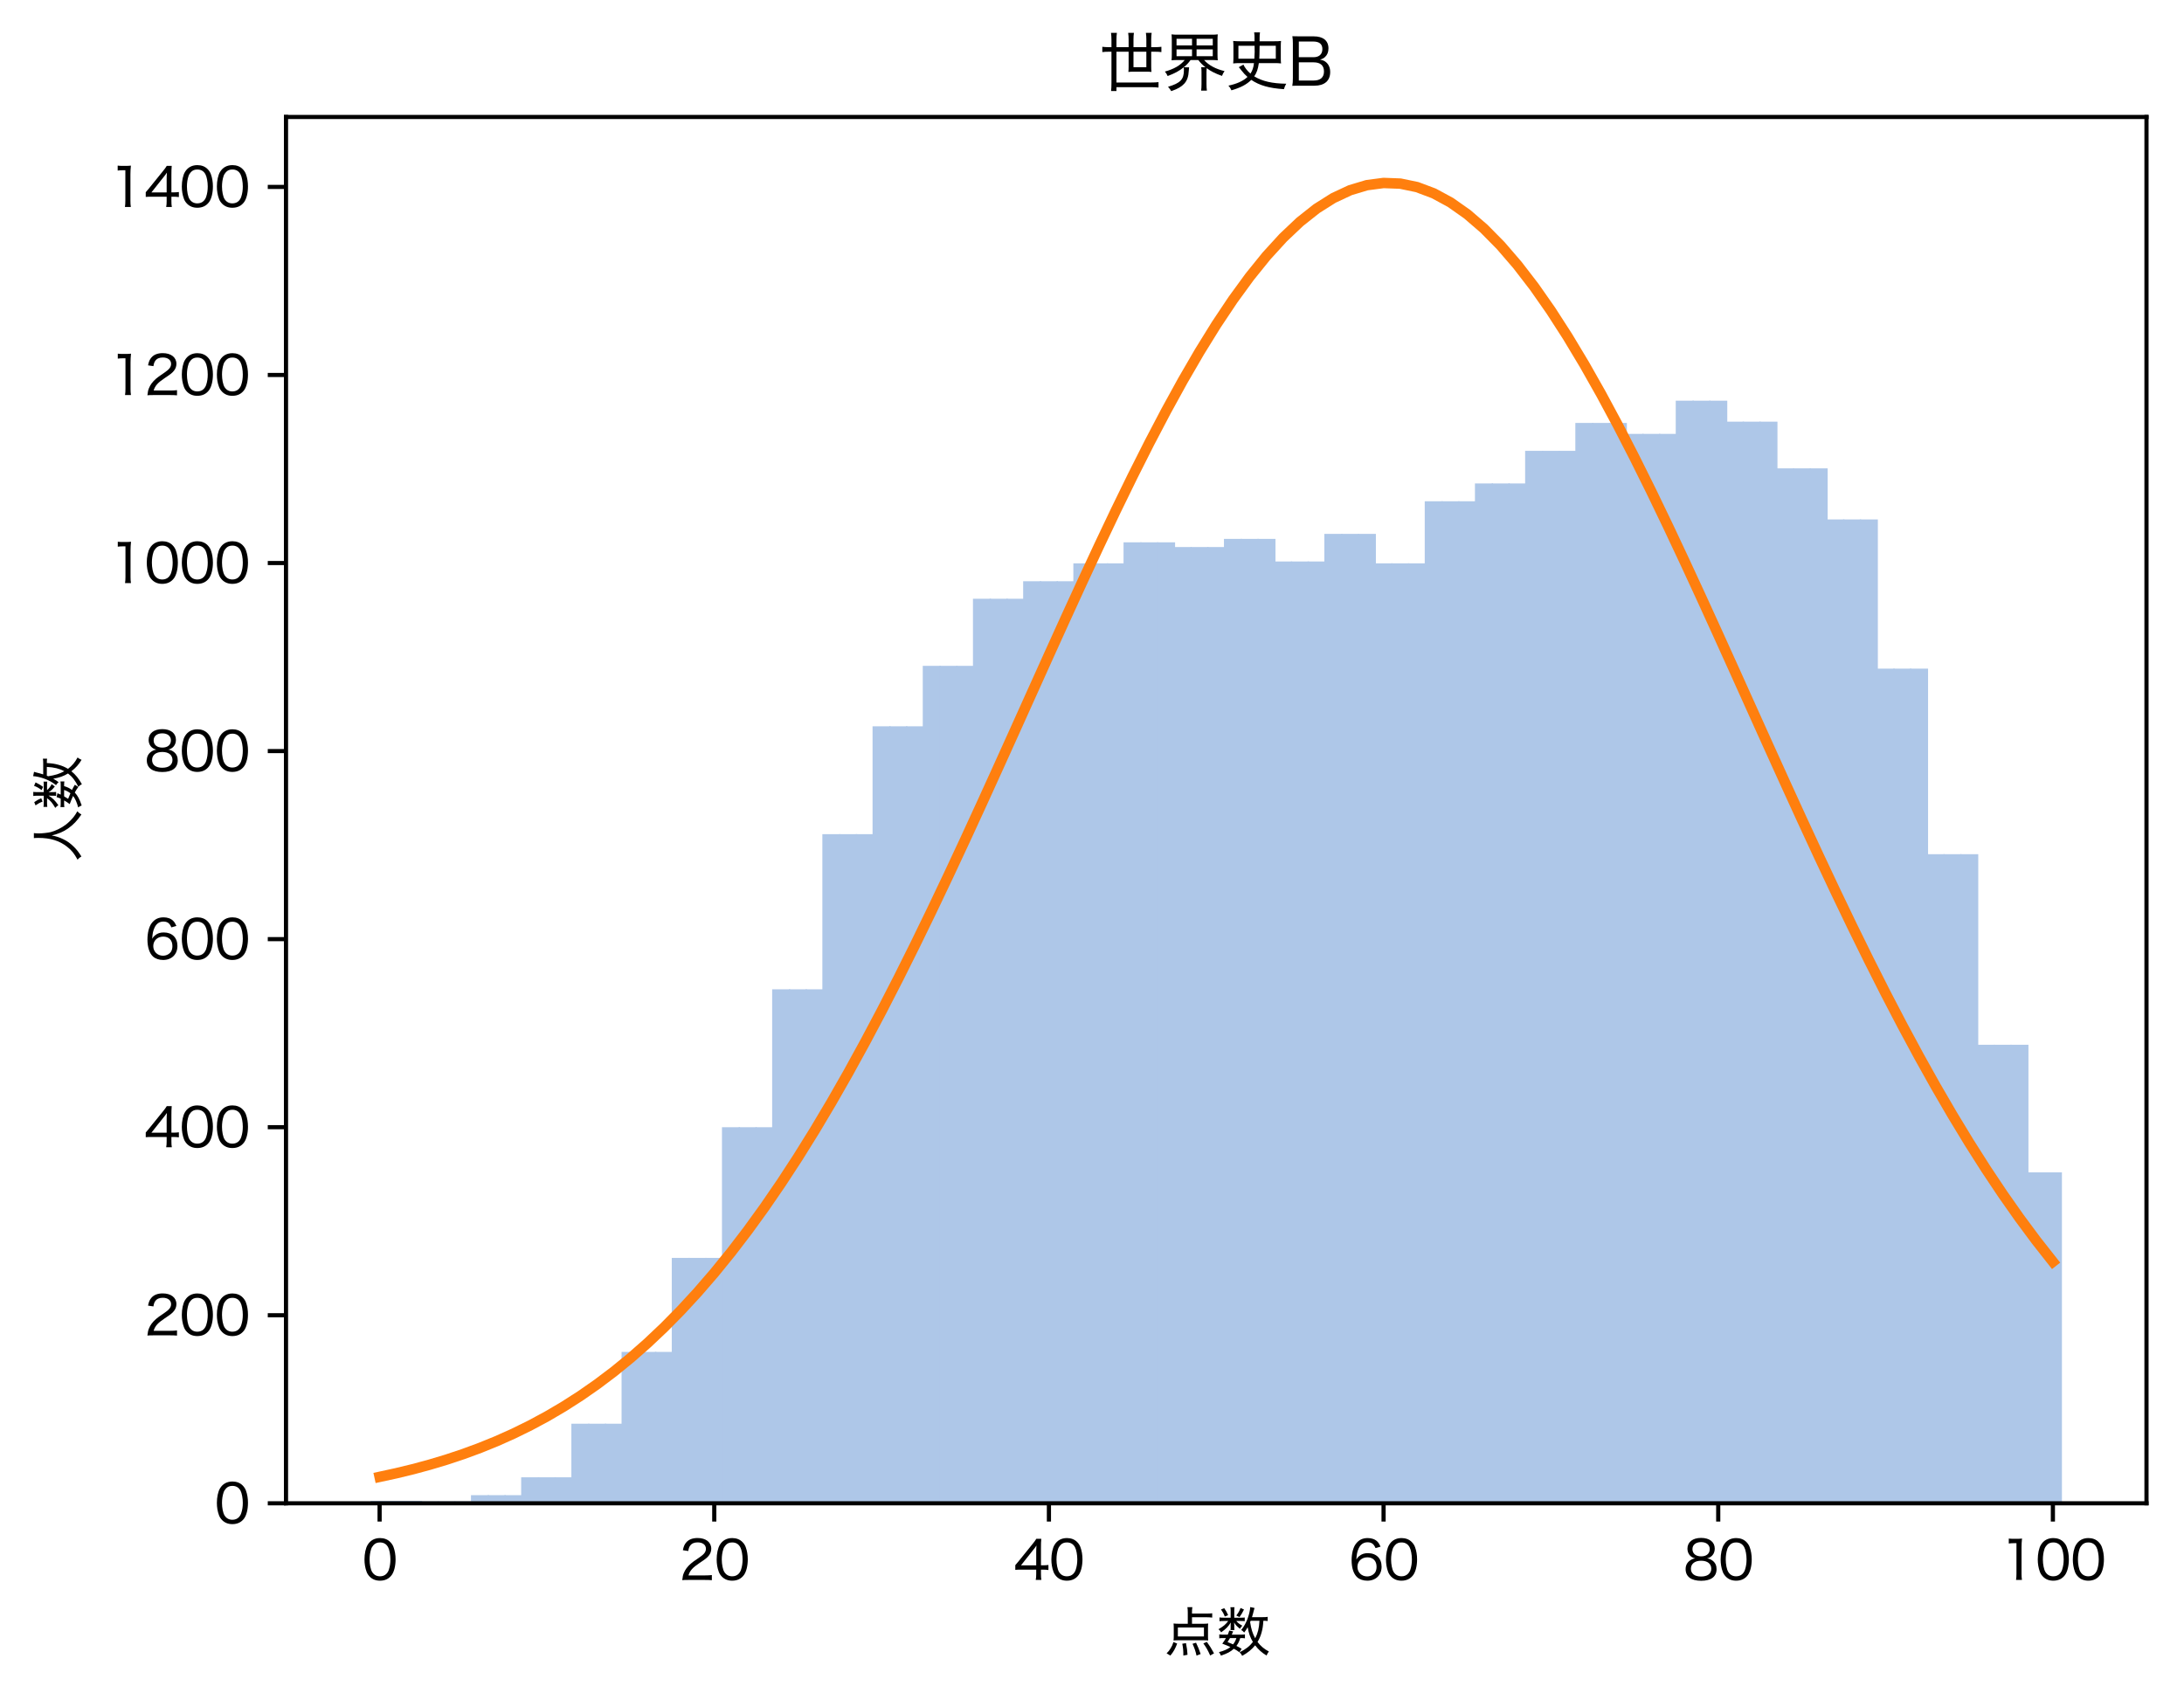 <?xml version="1.0" encoding="utf-8" standalone="no"?>
<!DOCTYPE svg PUBLIC "-//W3C//DTD SVG 1.1//EN"
  "http://www.w3.org/Graphics/SVG/1.1/DTD/svg11.dtd">
<svg xmlns:xlink="http://www.w3.org/1999/xlink" width="419.218pt" height="326.282pt" viewBox="0 0 419.218 326.282" xmlns="http://www.w3.org/2000/svg" version="1.1">
 <defs>
  <style type="text/css">*{stroke-linejoin: round; stroke-linecap: butt}</style>
 </defs>
 <g id="figure_1">
  <g id="patch_1">
   <path d="M 0 326.282 
L 419.218 326.282 
L 419.218 0 
L 0 0 
z
" style="fill: #ffffff"/>
  </g>
  <g id="axes_1">
   <g id="patch_2">
    <path d="M 54.898 288.563 
L 412.018 288.563 
L 412.018 22.451 
L 54.898 22.451 
z
" style="fill: #ffffff"/>
   </g>
   <g id="patch_3">
    <path d="M 71.131 288.563 
L 74.6 288.563 
L 74.6 288.082 
L 71.131 288.082 
z
" clip-path="url(#p248da84dbb)" style="fill: #aec7e8"/>
   </g>
   <g id="patch_4">
    <path d="M 74.343 288.563 
L 77.812 288.563 
L 77.812 288.082 
L 74.343 288.082 
z
" clip-path="url(#p248da84dbb)" style="fill: #aec7e8"/>
   </g>
   <g id="patch_5">
    <path d="M 77.555 288.563 
L 81.024 288.563 
L 81.024 288.082 
L 77.555 288.082 
z
" clip-path="url(#p248da84dbb)" style="fill: #aec7e8"/>
   </g>
   <g id="patch_6">
    <path d="M 80.767 288.563 
L 84.236 288.563 
L 84.236 288.202 
L 80.767 288.202 
z
" clip-path="url(#p248da84dbb)" style="fill: #aec7e8"/>
   </g>
   <g id="patch_7">
    <path d="M 83.979 288.563 
L 87.447 288.563 
L 87.447 288.202 
L 83.979 288.202 
z
" clip-path="url(#p248da84dbb)" style="fill: #aec7e8"/>
   </g>
   <g id="patch_8">
    <path d="M 87.19 288.563 
L 90.659 288.563 
L 90.659 288.202 
L 87.19 288.202 
z
" clip-path="url(#p248da84dbb)" style="fill: #aec7e8"/>
   </g>
   <g id="patch_9">
    <path d="M 90.402 288.563 
L 93.871 288.563 
L 93.871 286.999 
L 90.402 286.999 
z
" clip-path="url(#p248da84dbb)" style="fill: #aec7e8"/>
   </g>
   <g id="patch_10">
    <path d="M 93.614 288.563 
L 97.083 288.563 
L 97.083 286.999 
L 93.614 286.999 
z
" clip-path="url(#p248da84dbb)" style="fill: #aec7e8"/>
   </g>
   <g id="patch_11">
    <path d="M 96.826 288.563 
L 100.295 288.563 
L 100.295 286.999 
L 96.826 286.999 
z
" clip-path="url(#p248da84dbb)" style="fill: #aec7e8"/>
   </g>
   <g id="patch_12">
    <path d="M 100.038 288.563 
L 103.507 288.563 
L 103.507 283.57 
L 100.038 283.57 
z
" clip-path="url(#p248da84dbb)" style="fill: #aec7e8"/>
   </g>
   <g id="patch_13">
    <path d="M 103.25 288.563 
L 106.719 288.563 
L 106.719 283.57 
L 103.25 283.57 
z
" clip-path="url(#p248da84dbb)" style="fill: #aec7e8"/>
   </g>
   <g id="patch_14">
    <path d="M 106.462 288.563 
L 109.93 288.563 
L 109.93 283.57 
L 106.462 283.57 
z
" clip-path="url(#p248da84dbb)" style="fill: #aec7e8"/>
   </g>
   <g id="patch_15">
    <path d="M 109.673 288.563 
L 113.142 288.563 
L 113.142 273.282 
L 109.673 273.282 
z
" clip-path="url(#p248da84dbb)" style="fill: #aec7e8"/>
   </g>
   <g id="patch_16">
    <path d="M 112.885 288.563 
L 116.354 288.563 
L 116.354 273.282 
L 112.885 273.282 
z
" clip-path="url(#p248da84dbb)" style="fill: #aec7e8"/>
   </g>
   <g id="patch_17">
    <path d="M 116.097 288.563 
L 119.566 288.563 
L 119.566 273.282 
L 116.097 273.282 
z
" clip-path="url(#p248da84dbb)" style="fill: #aec7e8"/>
   </g>
   <g id="patch_18">
    <path d="M 119.309 288.563 
L 122.778 288.563 
L 122.778 259.505 
L 119.309 259.505 
z
" clip-path="url(#p248da84dbb)" style="fill: #aec7e8"/>
   </g>
   <g id="patch_19">
    <path d="M 122.521 288.563 
L 125.99 288.563 
L 125.99 259.505 
L 122.521 259.505 
z
" clip-path="url(#p248da84dbb)" style="fill: #aec7e8"/>
   </g>
   <g id="patch_20">
    <path d="M 125.733 288.563 
L 129.202 288.563 
L 129.202 259.505 
L 125.733 259.505 
z
" clip-path="url(#p248da84dbb)" style="fill: #aec7e8"/>
   </g>
   <g id="patch_21">
    <path d="M 128.945 288.563 
L 132.413 288.563 
L 132.413 241.456 
L 128.945 241.456 
z
" clip-path="url(#p248da84dbb)" style="fill: #aec7e8"/>
   </g>
   <g id="patch_22">
    <path d="M 132.156 288.563 
L 135.625 288.563 
L 135.625 241.456 
L 132.156 241.456 
z
" clip-path="url(#p248da84dbb)" style="fill: #aec7e8"/>
   </g>
   <g id="patch_23">
    <path d="M 135.368 288.563 
L 138.837 288.563 
L 138.837 241.456 
L 135.368 241.456 
z
" clip-path="url(#p248da84dbb)" style="fill: #aec7e8"/>
   </g>
   <g id="patch_24">
    <path d="M 138.58 288.563 
L 142.049 288.563 
L 142.049 216.368 
L 138.58 216.368 
z
" clip-path="url(#p248da84dbb)" style="fill: #aec7e8"/>
   </g>
   <g id="patch_25">
    <path d="M 141.792 288.563 
L 145.261 288.563 
L 145.261 216.368 
L 141.792 216.368 
z
" clip-path="url(#p248da84dbb)" style="fill: #aec7e8"/>
   </g>
   <g id="patch_26">
    <path d="M 145.004 288.563 
L 148.473 288.563 
L 148.473 216.368 
L 145.004 216.368 
z
" clip-path="url(#p248da84dbb)" style="fill: #aec7e8"/>
   </g>
   <g id="patch_27">
    <path d="M 148.216 288.563 
L 151.685 288.563 
L 151.685 189.896 
L 148.216 189.896 
z
" clip-path="url(#p248da84dbb)" style="fill: #aec7e8"/>
   </g>
   <g id="patch_28">
    <path d="M 151.428 288.563 
L 154.896 288.563 
L 154.896 189.896 
L 151.428 189.896 
z
" clip-path="url(#p248da84dbb)" style="fill: #aec7e8"/>
   </g>
   <g id="patch_29">
    <path d="M 154.639 288.563 
L 158.108 288.563 
L 158.108 189.896 
L 154.639 189.896 
z
" clip-path="url(#p248da84dbb)" style="fill: #aec7e8"/>
   </g>
   <g id="patch_30">
    <path d="M 157.851 288.563 
L 161.32 288.563 
L 161.32 160.116 
L 157.851 160.116 
z
" clip-path="url(#p248da84dbb)" style="fill: #aec7e8"/>
   </g>
   <g id="patch_31">
    <path d="M 161.063 288.563 
L 164.532 288.563 
L 164.532 160.116 
L 161.063 160.116 
z
" clip-path="url(#p248da84dbb)" style="fill: #aec7e8"/>
   </g>
   <g id="patch_32">
    <path d="M 164.275 288.563 
L 167.744 288.563 
L 167.744 160.116 
L 164.275 160.116 
z
" clip-path="url(#p248da84dbb)" style="fill: #aec7e8"/>
   </g>
   <g id="patch_33">
    <path d="M 167.487 288.563 
L 170.956 288.563 
L 170.956 139.42 
L 167.487 139.42 
z
" clip-path="url(#p248da84dbb)" style="fill: #aec7e8"/>
   </g>
   <g id="patch_34">
    <path d="M 170.699 288.563 
L 174.168 288.563 
L 174.168 139.42 
L 170.699 139.42 
z
" clip-path="url(#p248da84dbb)" style="fill: #aec7e8"/>
   </g>
   <g id="patch_35">
    <path d="M 173.911 288.563 
L 177.379 288.563 
L 177.379 139.42 
L 173.911 139.42 
z
" clip-path="url(#p248da84dbb)" style="fill: #aec7e8"/>
   </g>
   <g id="patch_36">
    <path d="M 177.122 288.563 
L 180.591 288.563 
L 180.591 127.808 
L 177.122 127.808 
z
" clip-path="url(#p248da84dbb)" style="fill: #aec7e8"/>
   </g>
   <g id="patch_37">
    <path d="M 180.334 288.563 
L 183.803 288.563 
L 183.803 127.808 
L 180.334 127.808 
z
" clip-path="url(#p248da84dbb)" style="fill: #aec7e8"/>
   </g>
   <g id="patch_38">
    <path d="M 183.546 288.563 
L 187.015 288.563 
L 187.015 127.808 
L 183.546 127.808 
z
" clip-path="url(#p248da84dbb)" style="fill: #aec7e8"/>
   </g>
   <g id="patch_39">
    <path d="M 186.758 288.563 
L 190.227 288.563 
L 190.227 114.933 
L 186.758 114.933 
z
" clip-path="url(#p248da84dbb)" style="fill: #aec7e8"/>
   </g>
   <g id="patch_40">
    <path d="M 189.97 288.563 
L 193.439 288.563 
L 193.439 114.933 
L 189.97 114.933 
z
" clip-path="url(#p248da84dbb)" style="fill: #aec7e8"/>
   </g>
   <g id="patch_41">
    <path d="M 193.182 288.563 
L 196.651 288.563 
L 196.651 114.933 
L 193.182 114.933 
z
" clip-path="url(#p248da84dbb)" style="fill: #aec7e8"/>
   </g>
   <g id="patch_42">
    <path d="M 196.394 288.563 
L 199.862 288.563 
L 199.862 111.564 
L 196.394 111.564 
z
" clip-path="url(#p248da84dbb)" style="fill: #aec7e8"/>
   </g>
   <g id="patch_43">
    <path d="M 199.605 288.563 
L 203.074 288.563 
L 203.074 111.564 
L 199.605 111.564 
z
" clip-path="url(#p248da84dbb)" style="fill: #aec7e8"/>
   </g>
   <g id="patch_44">
    <path d="M 202.817 288.563 
L 206.286 288.563 
L 206.286 111.564 
L 202.817 111.564 
z
" clip-path="url(#p248da84dbb)" style="fill: #aec7e8"/>
   </g>
   <g id="patch_45">
    <path d="M 206.029 288.563 
L 209.498 288.563 
L 209.498 108.135 
L 206.029 108.135 
z
" clip-path="url(#p248da84dbb)" style="fill: #aec7e8"/>
   </g>
   <g id="patch_46">
    <path d="M 209.241 288.563 
L 212.71 288.563 
L 212.71 108.135 
L 209.241 108.135 
z
" clip-path="url(#p248da84dbb)" style="fill: #aec7e8"/>
   </g>
   <g id="patch_47">
    <path d="M 212.453 288.563 
L 215.922 288.563 
L 215.922 108.135 
L 212.453 108.135 
z
" clip-path="url(#p248da84dbb)" style="fill: #aec7e8"/>
   </g>
   <g id="patch_48">
    <path d="M 215.665 288.563 
L 219.134 288.563 
L 219.134 104.104 
L 215.665 104.104 
z
" clip-path="url(#p248da84dbb)" style="fill: #aec7e8"/>
   </g>
   <g id="patch_49">
    <path d="M 218.877 288.563 
L 222.345 288.563 
L 222.345 104.104 
L 218.877 104.104 
z
" clip-path="url(#p248da84dbb)" style="fill: #aec7e8"/>
   </g>
   <g id="patch_50">
    <path d="M 222.088 288.563 
L 225.557 288.563 
L 225.557 104.104 
L 222.088 104.104 
z
" clip-path="url(#p248da84dbb)" style="fill: #aec7e8"/>
   </g>
   <g id="patch_51">
    <path d="M 225.3 288.563 
L 228.769 288.563 
L 228.769 105.007 
L 225.3 105.007 
z
" clip-path="url(#p248da84dbb)" style="fill: #aec7e8"/>
   </g>
   <g id="patch_52">
    <path d="M 228.512 288.563 
L 231.981 288.563 
L 231.981 105.007 
L 228.512 105.007 
z
" clip-path="url(#p248da84dbb)" style="fill: #aec7e8"/>
   </g>
   <g id="patch_53">
    <path d="M 231.724 288.563 
L 235.193 288.563 
L 235.193 105.007 
L 231.724 105.007 
z
" clip-path="url(#p248da84dbb)" style="fill: #aec7e8"/>
   </g>
   <g id="patch_54">
    <path d="M 234.936 288.563 
L 238.405 288.563 
L 238.405 103.442 
L 234.936 103.442 
z
" clip-path="url(#p248da84dbb)" style="fill: #aec7e8"/>
   </g>
   <g id="patch_55">
    <path d="M 238.148 288.563 
L 241.617 288.563 
L 241.617 103.442 
L 238.148 103.442 
z
" clip-path="url(#p248da84dbb)" style="fill: #aec7e8"/>
   </g>
   <g id="patch_56">
    <path d="M 241.36 288.563 
L 244.828 288.563 
L 244.828 103.442 
L 241.36 103.442 
z
" clip-path="url(#p248da84dbb)" style="fill: #aec7e8"/>
   </g>
   <g id="patch_57">
    <path d="M 244.571 288.563 
L 248.04 288.563 
L 248.04 107.774 
L 244.571 107.774 
z
" clip-path="url(#p248da84dbb)" style="fill: #aec7e8"/>
   </g>
   <g id="patch_58">
    <path d="M 247.783 288.563 
L 251.252 288.563 
L 251.252 107.774 
L 247.783 107.774 
z
" clip-path="url(#p248da84dbb)" style="fill: #aec7e8"/>
   </g>
   <g id="patch_59">
    <path d="M 250.995 288.563 
L 254.464 288.563 
L 254.464 107.774 
L 250.995 107.774 
z
" clip-path="url(#p248da84dbb)" style="fill: #aec7e8"/>
   </g>
   <g id="patch_60">
    <path d="M 254.207 288.563 
L 257.676 288.563 
L 257.676 102.48 
L 254.207 102.48 
z
" clip-path="url(#p248da84dbb)" style="fill: #aec7e8"/>
   </g>
   <g id="patch_61">
    <path d="M 257.419 288.563 
L 260.888 288.563 
L 260.888 102.48 
L 257.419 102.48 
z
" clip-path="url(#p248da84dbb)" style="fill: #aec7e8"/>
   </g>
   <g id="patch_62">
    <path d="M 260.631 288.563 
L 264.1 288.563 
L 264.1 102.48 
L 260.631 102.48 
z
" clip-path="url(#p248da84dbb)" style="fill: #aec7e8"/>
   </g>
   <g id="patch_63">
    <path d="M 263.843 288.563 
L 267.311 288.563 
L 267.311 108.135 
L 263.843 108.135 
z
" clip-path="url(#p248da84dbb)" style="fill: #aec7e8"/>
   </g>
   <g id="patch_64">
    <path d="M 267.054 288.563 
L 270.523 288.563 
L 270.523 108.135 
L 267.054 108.135 
z
" clip-path="url(#p248da84dbb)" style="fill: #aec7e8"/>
   </g>
   <g id="patch_65">
    <path d="M 270.266 288.563 
L 273.735 288.563 
L 273.735 108.135 
L 270.266 108.135 
z
" clip-path="url(#p248da84dbb)" style="fill: #aec7e8"/>
   </g>
   <g id="patch_66">
    <path d="M 273.478 288.563 
L 276.947 288.563 
L 276.947 96.223 
L 273.478 96.223 
z
" clip-path="url(#p248da84dbb)" style="fill: #aec7e8"/>
   </g>
   <g id="patch_67">
    <path d="M 276.69 288.563 
L 280.159 288.563 
L 280.159 96.223 
L 276.69 96.223 
z
" clip-path="url(#p248da84dbb)" style="fill: #aec7e8"/>
   </g>
   <g id="patch_68">
    <path d="M 279.902 288.563 
L 283.371 288.563 
L 283.371 96.223 
L 279.902 96.223 
z
" clip-path="url(#p248da84dbb)" style="fill: #aec7e8"/>
   </g>
   <g id="patch_69">
    <path d="M 283.114 288.563 
L 286.583 288.563 
L 286.583 92.794 
L 283.114 92.794 
z
" clip-path="url(#p248da84dbb)" style="fill: #aec7e8"/>
   </g>
   <g id="patch_70">
    <path d="M 286.326 288.563 
L 289.794 288.563 
L 289.794 92.794 
L 286.326 92.794 
z
" clip-path="url(#p248da84dbb)" style="fill: #aec7e8"/>
   </g>
   <g id="patch_71">
    <path d="M 289.537 288.563 
L 293.006 288.563 
L 293.006 92.794 
L 289.537 92.794 
z
" clip-path="url(#p248da84dbb)" style="fill: #aec7e8"/>
   </g>
   <g id="patch_72">
    <path d="M 292.749 288.563 
L 296.218 288.563 
L 296.218 86.537 
L 292.749 86.537 
z
" clip-path="url(#p248da84dbb)" style="fill: #aec7e8"/>
   </g>
   <g id="patch_73">
    <path d="M 295.961 288.563 
L 299.43 288.563 
L 299.43 86.537 
L 295.961 86.537 
z
" clip-path="url(#p248da84dbb)" style="fill: #aec7e8"/>
   </g>
   <g id="patch_74">
    <path d="M 299.173 288.563 
L 302.642 288.563 
L 302.642 86.537 
L 299.173 86.537 
z
" clip-path="url(#p248da84dbb)" style="fill: #aec7e8"/>
   </g>
   <g id="patch_75">
    <path d="M 302.385 288.563 
L 305.854 288.563 
L 305.854 81.182 
L 302.385 81.182 
z
" clip-path="url(#p248da84dbb)" style="fill: #aec7e8"/>
   </g>
   <g id="patch_76">
    <path d="M 305.597 288.563 
L 309.066 288.563 
L 309.066 81.182 
L 305.597 81.182 
z
" clip-path="url(#p248da84dbb)" style="fill: #aec7e8"/>
   </g>
   <g id="patch_77">
    <path d="M 308.809 288.563 
L 312.277 288.563 
L 312.277 81.182 
L 308.809 81.182 
z
" clip-path="url(#p248da84dbb)" style="fill: #aec7e8"/>
   </g>
   <g id="patch_78">
    <path d="M 312.02 288.563 
L 315.489 288.563 
L 315.489 83.288 
L 312.02 83.288 
z
" clip-path="url(#p248da84dbb)" style="fill: #aec7e8"/>
   </g>
   <g id="patch_79">
    <path d="M 315.232 288.563 
L 318.701 288.563 
L 318.701 83.288 
L 315.232 83.288 
z
" clip-path="url(#p248da84dbb)" style="fill: #aec7e8"/>
   </g>
   <g id="patch_80">
    <path d="M 318.444 288.563 
L 321.913 288.563 
L 321.913 83.288 
L 318.444 83.288 
z
" clip-path="url(#p248da84dbb)" style="fill: #aec7e8"/>
   </g>
   <g id="patch_81">
    <path d="M 321.656 288.563 
L 325.125 288.563 
L 325.125 76.911 
L 321.656 76.911 
z
" clip-path="url(#p248da84dbb)" style="fill: #aec7e8"/>
   </g>
   <g id="patch_82">
    <path d="M 324.868 288.563 
L 328.337 288.563 
L 328.337 76.911 
L 324.868 76.911 
z
" clip-path="url(#p248da84dbb)" style="fill: #aec7e8"/>
   </g>
   <g id="patch_83">
    <path d="M 328.08 288.563 
L 331.549 288.563 
L 331.549 76.911 
L 328.08 76.911 
z
" clip-path="url(#p248da84dbb)" style="fill: #aec7e8"/>
   </g>
   <g id="patch_84">
    <path d="M 331.292 288.563 
L 334.76 288.563 
L 334.76 80.942 
L 331.292 80.942 
z
" clip-path="url(#p248da84dbb)" style="fill: #aec7e8"/>
   </g>
   <g id="patch_85">
    <path d="M 334.503 288.563 
L 337.972 288.563 
L 337.972 80.942 
L 334.503 80.942 
z
" clip-path="url(#p248da84dbb)" style="fill: #aec7e8"/>
   </g>
   <g id="patch_86">
    <path d="M 337.715 288.563 
L 341.184 288.563 
L 341.184 80.942 
L 337.715 80.942 
z
" clip-path="url(#p248da84dbb)" style="fill: #aec7e8"/>
   </g>
   <g id="patch_87">
    <path d="M 340.927 288.563 
L 344.396 288.563 
L 344.396 89.906 
L 340.927 89.906 
z
" clip-path="url(#p248da84dbb)" style="fill: #aec7e8"/>
   </g>
   <g id="patch_88">
    <path d="M 344.139 288.563 
L 347.608 288.563 
L 347.608 89.906 
L 344.139 89.906 
z
" clip-path="url(#p248da84dbb)" style="fill: #aec7e8"/>
   </g>
   <g id="patch_89">
    <path d="M 347.351 288.563 
L 350.82 288.563 
L 350.82 89.906 
L 347.351 89.906 
z
" clip-path="url(#p248da84dbb)" style="fill: #aec7e8"/>
   </g>
   <g id="patch_90">
    <path d="M 350.563 288.563 
L 354.032 288.563 
L 354.032 99.712 
L 350.563 99.712 
z
" clip-path="url(#p248da84dbb)" style="fill: #aec7e8"/>
   </g>
   <g id="patch_91">
    <path d="M 353.775 288.563 
L 357.243 288.563 
L 357.243 99.712 
L 353.775 99.712 
z
" clip-path="url(#p248da84dbb)" style="fill: #aec7e8"/>
   </g>
   <g id="patch_92">
    <path d="M 356.986 288.563 
L 360.455 288.563 
L 360.455 99.712 
L 356.986 99.712 
z
" clip-path="url(#p248da84dbb)" style="fill: #aec7e8"/>
   </g>
   <g id="patch_93">
    <path d="M 360.198 288.563 
L 363.667 288.563 
L 363.667 128.35 
L 360.198 128.35 
z
" clip-path="url(#p248da84dbb)" style="fill: #aec7e8"/>
   </g>
   <g id="patch_94">
    <path d="M 363.41 288.563 
L 366.879 288.563 
L 366.879 128.35 
L 363.41 128.35 
z
" clip-path="url(#p248da84dbb)" style="fill: #aec7e8"/>
   </g>
   <g id="patch_95">
    <path d="M 366.622 288.563 
L 370.091 288.563 
L 370.091 128.35 
L 366.622 128.35 
z
" clip-path="url(#p248da84dbb)" style="fill: #aec7e8"/>
   </g>
   <g id="patch_96">
    <path d="M 369.834 288.563 
L 373.303 288.563 
L 373.303 163.966 
L 369.834 163.966 
z
" clip-path="url(#p248da84dbb)" style="fill: #aec7e8"/>
   </g>
   <g id="patch_97">
    <path d="M 373.046 288.563 
L 376.515 288.563 
L 376.515 163.966 
L 373.046 163.966 
z
" clip-path="url(#p248da84dbb)" style="fill: #aec7e8"/>
   </g>
   <g id="patch_98">
    <path d="M 376.258 288.563 
L 379.726 288.563 
L 379.726 163.966 
L 376.258 163.966 
z
" clip-path="url(#p248da84dbb)" style="fill: #aec7e8"/>
   </g>
   <g id="patch_99">
    <path d="M 379.469 288.563 
L 382.938 288.563 
L 382.938 200.545 
L 379.469 200.545 
z
" clip-path="url(#p248da84dbb)" style="fill: #aec7e8"/>
   </g>
   <g id="patch_100">
    <path d="M 382.681 288.563 
L 386.15 288.563 
L 386.15 200.545 
L 382.681 200.545 
z
" clip-path="url(#p248da84dbb)" style="fill: #aec7e8"/>
   </g>
   <g id="patch_101">
    <path d="M 385.893 288.563 
L 389.362 288.563 
L 389.362 200.545 
L 385.893 200.545 
z
" clip-path="url(#p248da84dbb)" style="fill: #aec7e8"/>
   </g>
   <g id="patch_102">
    <path d="M 389.105 288.563 
L 392.574 288.563 
L 392.574 225.031 
L 389.105 225.031 
z
" clip-path="url(#p248da84dbb)" style="fill: #aec7e8"/>
   </g>
   <g id="patch_103">
    <path d="M 392.317 288.563 
L 395.786 288.563 
L 395.786 225.031 
L 392.317 225.031 
z
" clip-path="url(#p248da84dbb)" style="fill: #aec7e8"/>
   </g>
   <g id="patch_104">
    <path d="M 0 0 
z
" clip-path="url(#p248da84dbb)" style="fill: #aec7e8"/>
   </g>
   <g id="matplotlib.axis_1">
    <g id="xtick_1">
     <g id="line2d_1">
      <defs>
       <path id="m3553da54a2" d="M 0 0 
L 0 3.5 
" style="stroke: #000000; stroke-width: 0.8"/>
      </defs>
      <g>
       <use xlink:href="#m3553da54a2" x="72.866" y="288.563" style="stroke: #000000; stroke-width: 0.8"/>
      </g>
     </g>
     <g id="text_1">
      <!-- 0 -->
      <g transform="translate(69.501 303.273) scale(0.1 -0.1)">
       <defs>
        <path id="HiraginoSans-W4-30" d="M 2144 -90 
C 2758 -90 3232 141 3565 602 
C 3846 998 4019 1696 4019 2464 
C 4019 3002 3936 3501 3770 3949 
C 3693 4160 3558 4371 3379 4550 
C 3078 4858 2650 5024 2157 5024 
C 1498 5024 986 4742 666 4205 
C 435 3834 288 3142 288 2458 
C 288 1939 371 1434 538 986 
C 614 768 749 563 928 384 
C 1242 70 1651 -90 2144 -90 
z
M 2144 4499 
C 2592 4499 2918 4307 3123 3923 
C 3283 3629 3398 3014 3398 2470 
C 3398 2022 3341 1619 3213 1235 
C 3155 1043 3046 870 2912 730 
C 2726 538 2458 435 2150 435 
C 1734 435 1414 614 1197 973 
C 1024 1261 902 1875 902 2451 
C 902 2906 966 3328 1088 3699 
C 1139 3866 1235 4026 1370 4173 
C 1568 4397 1818 4499 2144 4499 
z
" transform="scale(0.016)"/>
       </defs>
       <use xlink:href="#HiraginoSans-W4-30"/>
      </g>
     </g>
    </g>
    <g id="xtick_2">
     <g id="line2d_2">
      <g>
       <use xlink:href="#m3553da54a2" x="137.103" y="288.563" style="stroke: #000000; stroke-width: 0.8"/>
      </g>
     </g>
     <g id="text_2">
      <!-- 20 -->
      <g transform="translate(130.373 303.273) scale(0.1 -0.1)">
       <defs>
        <path id="HiraginoSans-W4-32" d="M 3078 0 
C 3424 0 3642 -6 3917 -32 
L 3917 589 
C 3693 557 3430 544 3091 544 
L 1114 544 
C 1280 1114 1606 1478 2451 2042 
C 3181 2528 3341 2656 3546 2912 
C 3738 3142 3846 3443 3846 3744 
C 3846 4525 3200 5030 2202 5030 
C 1613 5030 1158 4858 858 4518 
C 640 4269 531 4026 442 3565 
L 1088 3469 
C 1139 3782 1190 3936 1306 4102 
C 1491 4371 1792 4506 2208 4506 
C 2816 4506 3206 4211 3206 3744 
C 3206 3360 2995 3085 2387 2675 
C 1754 2246 1600 2138 1389 1952 
C 979 1594 710 1229 544 806 
C 448 563 429 461 365 -26 
C 576 -6 678 0 1107 0 
L 3078 0 
z
" transform="scale(0.016)"/>
       </defs>
       <use xlink:href="#HiraginoSans-W4-32"/>
       <use xlink:href="#HiraginoSans-W4-30" x="67.3"/>
      </g>
     </g>
    </g>
    <g id="xtick_3">
     <g id="line2d_3">
      <g>
       <use xlink:href="#m3553da54a2" x="201.34" y="288.563" style="stroke: #000000; stroke-width: 0.8"/>
      </g>
     </g>
     <g id="text_3">
      <!-- 40 -->
      <g transform="translate(194.6 303.273) scale(0.1 -0.1)">
       <defs>
        <path id="HiraginoSans-W4-34" d="M 179 1210 
C 403 1229 589 1235 954 1235 
L 2688 1235 
L 2688 710 
C 2688 410 2675 218 2630 0 
L 3309 0 
C 3270 230 3258 390 3258 704 
L 3258 1235 
L 3494 1235 
C 3763 1235 3910 1222 4154 1190 
L 4154 1798 
C 3917 1766 3750 1754 3494 1754 
L 3258 1754 
L 3258 3853 
C 3258 4358 3264 4544 3296 4934 
L 2701 4934 
C 2560 4704 2445 4550 2214 4269 
L 621 2298 
C 467 2099 326 1939 179 1773 
L 179 1210 
z
M 2688 1747 
L 858 1747 
L 2259 3514 
C 2464 3763 2592 3936 2720 4128 
C 2694 3814 2688 3622 2688 3283 
L 2688 1747 
z
" transform="scale(0.016)"/>
       </defs>
       <use xlink:href="#HiraginoSans-W4-34"/>
       <use xlink:href="#HiraginoSans-W4-30" x="67.5"/>
      </g>
     </g>
    </g>
    <g id="xtick_4">
     <g id="line2d_4">
      <g>
       <use xlink:href="#m3553da54a2" x="265.577" y="288.563" style="stroke: #000000; stroke-width: 0.8"/>
      </g>
     </g>
     <g id="text_4">
      <!-- 60 -->
      <g transform="translate(258.847 303.273) scale(0.1 -0.1)">
       <defs>
        <path id="HiraginoSans-W4-36" d="M 3846 3994 
C 3706 4301 3616 4442 3462 4602 
C 3187 4877 2784 5024 2304 5024 
C 1683 5024 1222 4794 864 4307 
C 557 3891 371 3162 371 2355 
C 371 1446 614 704 1043 320 
C 1331 58 1773 -90 2253 -90 
C 3277 -90 3968 589 3968 1587 
C 3968 2586 3334 3213 2323 3213 
C 1894 3213 1568 3104 1274 2854 
C 1133 2739 1062 2656 941 2458 
C 979 3085 1043 3392 1210 3763 
C 1434 4262 1798 4518 2285 4518 
C 2765 4518 3040 4314 3238 3821 
L 3846 3994 
z
M 2266 2714 
C 2950 2714 3366 2285 3366 1574 
C 3366 1325 3309 1088 3206 922 
C 3008 614 2643 422 2234 422 
C 1568 422 1069 915 1069 1574 
C 1069 2234 1574 2714 2266 2714 
z
" transform="scale(0.016)"/>
       </defs>
       <use xlink:href="#HiraginoSans-W4-36"/>
       <use xlink:href="#HiraginoSans-W4-30" x="67.3"/>
      </g>
     </g>
    </g>
    <g id="xtick_5">
     <g id="line2d_5">
      <g>
       <use xlink:href="#m3553da54a2" x="329.814" y="288.563" style="stroke: #000000; stroke-width: 0.8"/>
      </g>
     </g>
     <g id="text_5">
      <!-- 80 -->
      <g transform="translate(323.084 303.273) scale(0.1 -0.1)">
       <defs>
        <path id="HiraginoSans-W4-38" d="M 1446 2586 
C 1203 2547 1056 2490 851 2355 
C 480 2106 294 1754 294 1299 
C 294 397 966 -102 2163 -102 
C 3347 -102 4006 397 4006 1299 
C 4006 1728 3853 2061 3539 2304 
C 3322 2470 3136 2547 2867 2586 
C 3437 2714 3789 3162 3789 3757 
C 3789 4550 3162 5043 2150 5043 
C 1146 5043 512 4544 512 3750 
C 512 3162 877 2701 1446 2586 
z
M 2150 4538 
C 2784 4538 3187 4211 3187 3699 
C 3187 3155 2797 2829 2157 2829 
C 1510 2829 1114 3162 1114 3699 
C 1114 4211 1523 4538 2150 4538 
z
M 2157 2304 
C 2912 2304 3373 1939 3373 1344 
C 3373 749 2925 410 2144 410 
C 1376 410 928 749 928 1338 
C 928 1939 1389 2304 2157 2304 
z
" transform="scale(0.016)"/>
       </defs>
       <use xlink:href="#HiraginoSans-W4-38"/>
       <use xlink:href="#HiraginoSans-W4-30" x="67.3"/>
      </g>
     </g>
    </g>
    <g id="xtick_6">
     <g id="line2d_6">
      <g>
       <use xlink:href="#m3553da54a2" x="394.051" y="288.563" style="stroke: #000000; stroke-width: 0.8"/>
      </g>
     </g>
     <g id="text_6">
      <!-- 100 -->
      <g transform="translate(383.957 303.273) scale(0.1 -0.1)">
       <defs>
        <path id="HiraginoSans-W4-31" d="M 1018 4371 
C 1222 4397 1389 4410 1606 4410 
L 1939 4410 
L 1939 755 
C 1939 454 1926 237 1888 0 
L 2598 0 
C 2560 250 2547 448 2547 755 
L 2547 3904 
C 2547 4256 2566 4582 2605 4966 
C 2387 4941 2278 4934 2035 4934 
L 1581 4934 
C 1325 4934 1197 4941 1018 4966 
L 1018 4371 
z
" transform="scale(0.016)"/>
       </defs>
       <use xlink:href="#HiraginoSans-W4-31"/>
       <use xlink:href="#HiraginoSans-W4-30" x="67.3"/>
       <use xlink:href="#HiraginoSans-W4-30" x="134.6"/>
      </g>
     </g>
    </g>
    <g id="text_7">
     <!-- 点数 -->
     <g transform="translate(223.458 317.032) scale(0.1 -0.1)">
      <defs>
       <path id="HiraginoSans-W4-70b9" d="M 3341 4122 
L 5114 4122 
C 5350 4122 5542 4109 5766 4083 
L 5766 4602 
C 5587 4576 5402 4563 5114 4563 
L 3341 4563 
L 3341 4736 
C 3341 4973 3354 5165 3386 5331 
L 2790 5331 
C 2822 5152 2835 4941 2835 4704 
L 2835 3341 
L 1850 3341 
C 1555 3341 1325 3354 1126 3373 
C 1146 3206 1152 3072 1152 2874 
L 1152 1805 
C 1152 1632 1146 1498 1126 1338 
C 1318 1357 1498 1363 1773 1363 
L 4640 1363 
C 4922 1363 5088 1357 5286 1338 
C 5267 1491 5261 1606 5261 1811 
L 5261 2874 
C 5261 3085 5267 3232 5286 3373 
C 5107 3347 4915 3341 4570 3341 
L 3341 3341 
L 3341 4122 
z
M 4774 2893 
L 4774 1818 
L 1645 1818 
L 1645 2893 
L 4774 2893 
z
M 749 -474 
C 1126 -19 1331 352 1562 966 
L 1114 1146 
C 1005 806 941 659 781 403 
C 627 147 531 26 294 -205 
L 749 -474 
z
M 2803 -378 
C 2778 109 2733 435 2618 1018 
L 2176 947 
C 2278 410 2304 141 2304 -474 
L 2803 -378 
z
M 4378 -288 
C 4211 211 4070 563 3827 1069 
L 3405 941 
C 3648 397 3776 26 3885 -480 
L 4378 -288 
z
M 5984 -205 
C 5632 429 5504 640 5126 1165 
L 4704 986 
C 5069 474 5242 160 5523 -467 
L 5984 -205 
z
" transform="scale(0.016)"/>
       <path id="HiraginoSans-W4-6570" d="M 6170 4173 
C 6003 4141 5862 4134 5568 4134 
L 4288 4134 
C 4365 4384 4435 4627 4512 4947 
C 4557 5126 4563 5152 4595 5235 
L 4077 5344 
C 4070 5158 4032 4934 3974 4672 
C 3782 3853 3437 3130 2995 2598 
C 3142 2509 3226 2438 3354 2291 
C 3526 2515 3610 2643 3770 2931 
C 3904 2176 4070 1702 4397 1158 
C 4013 653 3526 275 2803 -77 
C 2944 -218 3021 -326 3110 -506 
C 3776 -141 4256 250 4666 755 
C 5069 230 5485 -141 6035 -467 
C 6138 -237 6202 -128 6317 13 
C 5747 314 5338 653 4954 1158 
C 5171 1523 5325 1875 5440 2304 
C 5562 2739 5613 3078 5651 3699 
C 5920 3699 6035 3693 6170 3667 
L 6170 4173 
z
M 5184 3699 
C 5133 2797 4992 2214 4672 1600 
C 4358 2170 4192 2707 4064 3539 
C 4096 3610 4102 3629 4128 3699 
L 5184 3699 
z
M 3046 339 
C 2752 512 2656 570 2419 685 
C 2643 992 2746 1190 2880 1626 
L 2963 1626 
C 3187 1626 3309 1619 3443 1594 
L 3443 2067 
C 3328 2042 3206 2035 2989 2035 
L 1862 2035 
C 1926 2176 1958 2234 2029 2426 
L 1562 2528 
C 1485 2285 1453 2202 1382 2035 
L 832 2035 
C 608 2035 493 2042 365 2067 
L 365 1594 
C 499 1619 614 1626 832 1626 
L 1165 1626 
C 1005 1344 941 1248 723 954 
C 1203 774 1402 691 1702 550 
C 1376 294 902 83 326 -58 
C 429 -205 493 -314 563 -480 
C 1325 -224 1715 -19 2112 346 
C 2432 173 2502 122 2778 -77 
L 3046 339 
z
M 2419 1626 
C 2310 1306 2214 1120 2022 870 
C 1818 960 1709 1005 1357 1146 
C 1504 1370 1549 1440 1651 1626 
L 2419 1626 
z
M 2163 4070 
L 2163 4902 
C 2163 5075 2170 5203 2189 5325 
L 1696 5325 
C 1722 5184 1728 5075 1728 4896 
L 1728 4070 
L 915 4070 
C 666 4070 531 4077 390 4102 
L 390 3642 
C 518 3667 678 3674 902 3674 
L 1434 3674 
C 1133 3258 864 3034 269 2688 
C 410 2566 486 2477 589 2317 
C 1184 2739 1408 2963 1747 3494 
C 1734 3366 1728 3258 1728 3162 
L 1728 2835 
C 1728 2752 1722 2662 1702 2586 
L 2182 2586 
C 2170 2662 2163 2758 2163 2848 
L 2163 3168 
C 2163 3258 2157 3347 2138 3494 
C 2355 3162 2490 3014 2848 2739 
C 2989 2970 3002 2982 3130 3110 
C 2816 3277 2566 3469 2406 3674 
L 2989 3674 
C 3200 3674 3309 3667 3418 3648 
L 3418 4096 
C 3322 4077 3200 4070 2995 4070 
L 2163 4070 
z
M 570 5056 
C 774 4768 896 4550 1024 4211 
L 1427 4371 
C 1286 4704 1190 4883 960 5210 
L 570 5056 
z
M 2918 5235 
C 2784 4883 2643 4634 2406 4333 
L 2790 4147 
C 3008 4442 3104 4608 3328 5050 
L 2918 5235 
z
" transform="scale(0.016)"/>
      </defs>
      <use xlink:href="#HiraginoSans-W4-70b9"/>
      <use xlink:href="#HiraginoSans-W4-6570" x="100"/>
     </g>
    </g>
   </g>
   <g id="matplotlib.axis_2">
    <g id="ytick_1">
     <g id="line2d_7">
      <defs>
       <path id="m39423d2f06" d="M 0 0 
L -3.5 0 
" style="stroke: #000000; stroke-width: 0.8"/>
      </defs>
      <g>
       <use xlink:href="#m39423d2f06" x="54.898" y="288.563" style="stroke: #000000; stroke-width: 0.8"/>
      </g>
     </g>
     <g id="text_8">
      <!-- 0 -->
      <g transform="translate(41.169 292.418) scale(0.1 -0.1)">
       <use xlink:href="#HiraginoSans-W4-30"/>
      </g>
     </g>
    </g>
    <g id="ytick_2">
     <g id="line2d_8">
      <g>
       <use xlink:href="#m39423d2f06" x="54.898" y="252.466" style="stroke: #000000; stroke-width: 0.8"/>
      </g>
     </g>
     <g id="text_9">
      <!-- 200 -->
      <g transform="translate(27.709 256.32) scale(0.1 -0.1)">
       <use xlink:href="#HiraginoSans-W4-32"/>
       <use xlink:href="#HiraginoSans-W4-30" x="67.3"/>
       <use xlink:href="#HiraginoSans-W4-30" x="134.6"/>
      </g>
     </g>
    </g>
    <g id="ytick_3">
     <g id="line2d_9">
      <g>
       <use xlink:href="#m39423d2f06" x="54.898" y="216.368" style="stroke: #000000; stroke-width: 0.8"/>
      </g>
     </g>
     <g id="text_10">
      <!-- 400 -->
      <g transform="translate(27.689 220.223) scale(0.1 -0.1)">
       <use xlink:href="#HiraginoSans-W4-34"/>
       <use xlink:href="#HiraginoSans-W4-30" x="67.5"/>
       <use xlink:href="#HiraginoSans-W4-30" x="134.8"/>
      </g>
     </g>
    </g>
    <g id="ytick_4">
     <g id="line2d_10">
      <g>
       <use xlink:href="#m39423d2f06" x="54.898" y="180.27" style="stroke: #000000; stroke-width: 0.8"/>
      </g>
     </g>
     <g id="text_11">
      <!-- 600 -->
      <g transform="translate(27.709 184.125) scale(0.1 -0.1)">
       <use xlink:href="#HiraginoSans-W4-36"/>
       <use xlink:href="#HiraginoSans-W4-30" x="67.3"/>
       <use xlink:href="#HiraginoSans-W4-30" x="134.6"/>
      </g>
     </g>
    </g>
    <g id="ytick_5">
     <g id="line2d_11">
      <g>
       <use xlink:href="#m39423d2f06" x="54.898" y="144.173" style="stroke: #000000; stroke-width: 0.8"/>
      </g>
     </g>
     <g id="text_12">
      <!-- 800 -->
      <g transform="translate(27.709 148.027) scale(0.1 -0.1)">
       <use xlink:href="#HiraginoSans-W4-38"/>
       <use xlink:href="#HiraginoSans-W4-30" x="67.3"/>
       <use xlink:href="#HiraginoSans-W4-30" x="134.6"/>
      </g>
     </g>
    </g>
    <g id="ytick_6">
     <g id="line2d_12">
      <g>
       <use xlink:href="#m39423d2f06" x="54.898" y="108.075" style="stroke: #000000; stroke-width: 0.8"/>
      </g>
     </g>
     <g id="text_13">
      <!-- 1000 -->
      <g transform="translate(20.98 111.93) scale(0.1 -0.1)">
       <use xlink:href="#HiraginoSans-W4-31"/>
       <use xlink:href="#HiraginoSans-W4-30" x="67.3"/>
       <use xlink:href="#HiraginoSans-W4-30" x="134.6"/>
       <use xlink:href="#HiraginoSans-W4-30" x="201.9"/>
      </g>
     </g>
    </g>
    <g id="ytick_7">
     <g id="line2d_13">
      <g>
       <use xlink:href="#m39423d2f06" x="54.898" y="71.977" style="stroke: #000000; stroke-width: 0.8"/>
      </g>
     </g>
     <g id="text_14">
      <!-- 1200 -->
      <g transform="translate(20.98 75.832) scale(0.1 -0.1)">
       <use xlink:href="#HiraginoSans-W4-31"/>
       <use xlink:href="#HiraginoSans-W4-32" x="67.3"/>
       <use xlink:href="#HiraginoSans-W4-30" x="134.6"/>
       <use xlink:href="#HiraginoSans-W4-30" x="201.9"/>
      </g>
     </g>
    </g>
    <g id="ytick_8">
     <g id="line2d_14">
      <g>
       <use xlink:href="#m39423d2f06" x="54.898" y="35.88" style="stroke: #000000; stroke-width: 0.8"/>
      </g>
     </g>
     <g id="text_15">
      <!-- 1400 -->
      <g transform="translate(20.959 39.734) scale(0.1 -0.1)">
       <use xlink:href="#HiraginoSans-W4-31"/>
       <use xlink:href="#HiraginoSans-W4-34" x="67.3"/>
       <use xlink:href="#HiraginoSans-W4-30" x="134.8"/>
       <use xlink:href="#HiraginoSans-W4-30" x="202.1"/>
      </g>
     </g>
    </g>
    <g id="text_16">
     <!-- 人数 -->
     <g transform="translate(14.909 165.507) rotate(-90) scale(0.1 -0.1)">
      <defs>
       <path id="HiraginoSans-W4-4eba" d="M 2893 5254 
C 2912 5088 2918 4973 2918 4717 
C 2918 3277 2586 2195 1856 1267 
C 1434 723 1056 422 307 13 
C 486 -134 576 -243 691 -448 
C 1222 -115 1466 77 1824 429 
C 2240 845 2528 1235 2758 1722 
C 2989 2195 3098 2528 3213 3110 
C 3411 2285 3661 1709 4051 1152 
C 4506 512 4954 83 5728 -448 
C 5856 -224 5926 -128 6112 38 
C 5760 243 5606 346 5414 499 
C 5082 768 4736 1120 4499 1434 
C 4109 1946 3750 2682 3616 3226 
C 3533 3565 3456 4262 3456 4672 
C 3456 4858 3475 5152 3494 5254 
L 2893 5254 
z
" transform="scale(0.016)"/>
      </defs>
      <use xlink:href="#HiraginoSans-W4-4eba"/>
      <use xlink:href="#HiraginoSans-W4-6570" x="100"/>
     </g>
    </g>
   </g>
   <g id="line2d_15">
    <path d="M 72.866 283.488 
L 76.077 282.791 
L 79.289 282.012 
L 82.501 281.144 
L 85.713 280.18 
L 88.925 279.11 
L 92.137 277.927 
L 95.349 276.622 
L 98.56 275.185 
L 101.772 273.607 
L 104.984 271.88 
L 108.196 269.993 
L 111.408 267.937 
L 114.62 265.702 
L 117.832 263.28 
L 121.043 260.662 
L 124.255 257.838 
L 127.467 254.802 
L 130.679 251.545 
L 133.891 248.062 
L 137.103 244.346 
L 140.315 240.393 
L 143.526 236.199 
L 146.738 231.762 
L 149.95 227.082 
L 153.162 222.16 
L 156.374 216.998 
L 159.586 211.6 
L 162.798 205.974 
L 166.009 200.126 
L 169.221 194.068 
L 172.433 187.813 
L 175.645 181.374 
L 178.857 174.769 
L 182.069 168.017 
L 185.281 161.138 
L 188.492 154.157 
L 191.704 147.098 
L 194.916 139.989 
L 198.128 132.858 
L 201.34 125.736 
L 204.552 118.654 
L 207.764 111.646 
L 210.975 104.744 
L 214.187 97.984 
L 217.399 91.401 
L 220.611 85.028 
L 223.823 78.901 
L 227.035 73.055 
L 230.247 67.522 
L 233.458 62.334 
L 236.67 57.522 
L 239.882 53.116 
L 243.094 49.141 
L 246.306 45.623 
L 249.518 42.584 
L 252.73 40.042 
L 255.941 38.013 
L 259.153 36.512 
L 262.365 35.546 
L 265.577 35.123 
L 268.789 35.246 
L 272.001 35.912 
L 275.213 37.119 
L 278.424 38.859 
L 281.636 41.119 
L 284.848 43.886 
L 288.06 47.143 
L 291.272 50.869 
L 294.484 55.04 
L 297.696 59.632 
L 300.907 64.616 
L 304.119 69.962 
L 307.331 75.64 
L 310.543 81.616 
L 313.755 87.858 
L 316.967 94.329 
L 320.179 100.996 
L 323.39 107.824 
L 326.602 114.778 
L 329.814 121.823 
L 333.026 128.927 
L 336.238 136.057 
L 339.45 143.182 
L 342.662 150.272 
L 345.873 157.299 
L 349.085 164.237 
L 352.297 171.062 
L 355.509 177.75 
L 358.721 184.283 
L 361.933 190.642 
L 365.145 196.81 
L 368.356 202.775 
L 371.568 208.525 
L 374.78 214.05 
L 377.992 219.343 
L 381.204 224.398 
L 384.416 229.211 
L 387.628 233.782 
L 390.839 238.11 
L 394.051 242.195 
" clip-path="url(#p248da84dbb)" style="fill: none; stroke: #ff7f0e; stroke-width: 2; stroke-linecap: square"/>
   </g>
   <g id="patch_105">
    <path d="M 54.898 288.563 
L 54.898 22.451 
" style="fill: none; stroke: #000000; stroke-width: 0.8; stroke-linejoin: miter; stroke-linecap: square"/>
   </g>
   <g id="patch_106">
    <path d="M 412.018 288.563 
L 412.018 22.451 
" style="fill: none; stroke: #000000; stroke-width: 0.8; stroke-linejoin: miter; stroke-linecap: square"/>
   </g>
   <g id="patch_107">
    <path d="M 54.898 288.563 
L 412.018 288.563 
" style="fill: none; stroke: #000000; stroke-width: 0.8; stroke-linejoin: miter; stroke-linecap: square"/>
   </g>
   <g id="patch_108">
    <path d="M 54.898 22.451 
L 412.018 22.451 
" style="fill: none; stroke: #000000; stroke-width: 0.8; stroke-linejoin: miter; stroke-linecap: square"/>
   </g>
   <g id="text_17">
    <!-- 世界史B -->
    <g transform="translate(211.133 16.451) scale(0.12 -0.12)">
     <defs>
      <path id="HiraginoSans-W4-4e16" d="M 1152 3853 
L 902 3853 
C 634 3853 422 3866 237 3891 
L 237 3360 
C 422 3386 627 3398 902 3398 
L 1152 3398 
L 1152 294 
C 1152 -77 1139 -307 1114 -531 
L 1651 -531 
L 1651 -147 
L 5139 -147 
C 5421 -147 5632 -160 5856 -186 
L 5856 358 
C 5645 333 5440 320 5139 320 
L 1651 320 
L 1651 3398 
L 2867 3398 
L 2867 1901 
C 2867 1683 2861 1517 2842 1376 
C 3014 1395 3149 1402 3373 1402 
L 4634 1402 
C 4851 1402 4998 1395 5152 1376 
C 5133 1549 5126 1709 5126 1920 
L 5126 3398 
L 5485 3398 
C 5754 3398 5965 3386 6144 3360 
L 6144 3891 
C 5965 3866 5754 3853 5485 3853 
L 5126 3853 
L 5126 4627 
C 5126 4877 5139 5062 5171 5286 
L 4595 5286 
C 4627 5062 4640 4883 4640 4627 
L 4640 3853 
L 3354 3853 
L 3354 4627 
C 3354 4870 3366 5082 3398 5286 
L 2822 5286 
C 2854 5075 2867 4864 2867 4621 
L 2867 3853 
L 1651 3853 
L 1651 4582 
C 1651 4864 1664 5088 1696 5286 
L 1107 5286 
C 1139 5056 1152 4838 1152 4582 
L 1152 3853 
z
M 4640 3398 
L 4640 1850 
L 3354 1850 
L 3354 3398 
L 4640 3398 
z
" transform="scale(0.016)"/>
      <path id="HiraginoSans-W4-754c" d="M 2227 2566 
C 1798 2035 1139 1658 243 1414 
C 390 1229 422 1178 518 966 
C 1235 1235 1658 1466 2125 1837 
C 2144 1715 2144 1664 2144 1549 
C 2144 627 1798 262 557 -109 
C 794 -397 794 -397 877 -544 
C 1536 -314 1901 -102 2182 205 
C 2470 525 2605 915 2637 1555 
C 2643 1709 2650 1766 2662 1837 
L 2131 1843 
C 2432 2093 2586 2259 2810 2566 
L 3584 2566 
C 3840 2246 3987 2093 4294 1850 
L 3872 1850 
C 3898 1709 3904 1613 3904 1350 
L 3904 173 
C 3904 -128 3891 -314 3866 -493 
L 4442 -493 
C 4416 -294 4403 -102 4403 173 
L 4403 1402 
C 4403 1562 4410 1632 4422 1754 
C 4838 1440 5274 1222 5952 979 
C 6029 1184 6086 1286 6208 1459 
C 5306 1677 4634 2042 4160 2566 
L 4902 2566 
C 5146 2566 5331 2560 5530 2541 
C 5510 2720 5504 2867 5504 3155 
L 5504 4493 
C 5504 4800 5510 4947 5530 5133 
C 5338 5107 5158 5101 4896 5101 
L 1542 5101 
C 1280 5101 1094 5107 909 5133 
C 928 4941 934 4781 934 4493 
L 934 3155 
C 934 2886 928 2720 909 2541 
C 1107 2560 1286 2566 1530 2566 
L 2227 2566 
z
M 1408 4691 
L 2957 4691 
L 2957 4026 
L 1408 4026 
L 1408 4691 
z
M 1408 3629 
L 2957 3629 
L 2957 2950 
L 1408 2950 
L 1408 3629 
z
M 3411 4691 
L 5030 4691 
L 5030 4026 
L 3411 4026 
L 3411 4691 
z
M 3411 3629 
L 5030 3629 
L 5030 2950 
L 3411 2950 
L 3411 3629 
z
" transform="scale(0.016)"/>
      <path id="HiraginoSans-W4-53f2" d="M 2899 2259 
C 2854 1830 2746 1504 2547 1210 
C 2234 1478 1971 1818 1843 2112 
L 1382 1850 
C 1491 1734 1504 1715 1664 1504 
C 1875 1235 2022 1082 2253 877 
C 1811 467 1210 192 346 6 
C 499 -166 550 -243 646 -461 
C 1574 -192 2157 115 2630 582 
C 3456 26 4410 -250 5894 -346 
C 5958 -115 6022 26 6125 198 
C 4710 218 3738 442 2925 934 
C 3181 1312 3296 1645 3386 2259 
L 4902 2259 
C 5216 2259 5427 2253 5606 2227 
C 5587 2368 5581 2515 5581 2726 
L 5581 3981 
C 5581 4186 5587 4314 5606 4474 
C 5414 4448 5248 4442 4883 4442 
L 3462 4442 
C 3462 4685 3462 4685 3462 4768 
C 3462 5024 3469 5139 3501 5331 
L 2918 5331 
C 2957 5075 2957 5050 2957 4442 
L 1536 4442 
C 1242 4442 1005 4454 819 4474 
C 832 4307 845 4173 845 3981 
L 845 2726 
C 845 2528 832 2374 819 2227 
C 1030 2253 1248 2259 1517 2259 
L 2899 2259 
z
M 3430 2701 
C 3450 3040 3450 3040 3462 3994 
L 5082 3994 
L 5082 2701 
L 3430 2701 
z
M 1344 2701 
L 1344 3994 
L 2963 3994 
L 2963 3667 
L 2970 3398 
C 2970 3232 2957 3040 2938 2701 
L 1344 2701 
z
" transform="scale(0.016)"/>
      <path id="HiraginoSans-W4-42" d="M 1216 4934 
C 838 4934 672 4941 486 4947 
C 525 4710 538 4518 538 4237 
L 538 794 
C 538 410 525 250 480 -13 
C 717 0 896 0 1216 0 
L 2694 0 
C 3699 0 4269 493 4269 1363 
C 4269 1773 4134 2099 3878 2330 
C 3706 2483 3558 2547 3251 2605 
C 3507 2688 3616 2746 3750 2867 
C 3981 3078 4096 3360 4096 3731 
C 4096 4506 3565 4934 2624 4934 
L 1216 4934 
z
M 1133 2848 
L 1133 4416 
L 2586 4416 
C 3181 4416 3488 4160 3488 3667 
C 3488 3142 3162 2848 2592 2848 
L 1133 2848 
z
M 1133 2336 
L 2611 2336 
C 3296 2336 3648 2022 3648 1421 
C 3648 832 3290 518 2630 518 
L 1133 518 
L 1133 2336 
z
" transform="scale(0.016)"/>
     </defs>
     <use xlink:href="#HiraginoSans-W4-4e16"/>
     <use xlink:href="#HiraginoSans-W4-754c" x="100"/>
     <use xlink:href="#HiraginoSans-W4-53f2" x="200"/>
     <use xlink:href="#HiraginoSans-W4-42" x="300"/>
    </g>
   </g>
  </g>
 </g>
 <defs>
  <clipPath id="p248da84dbb">
   <rect x="54.898" y="22.451" width="357.12" height="266.112"/>
  </clipPath>
 </defs>
</svg>
